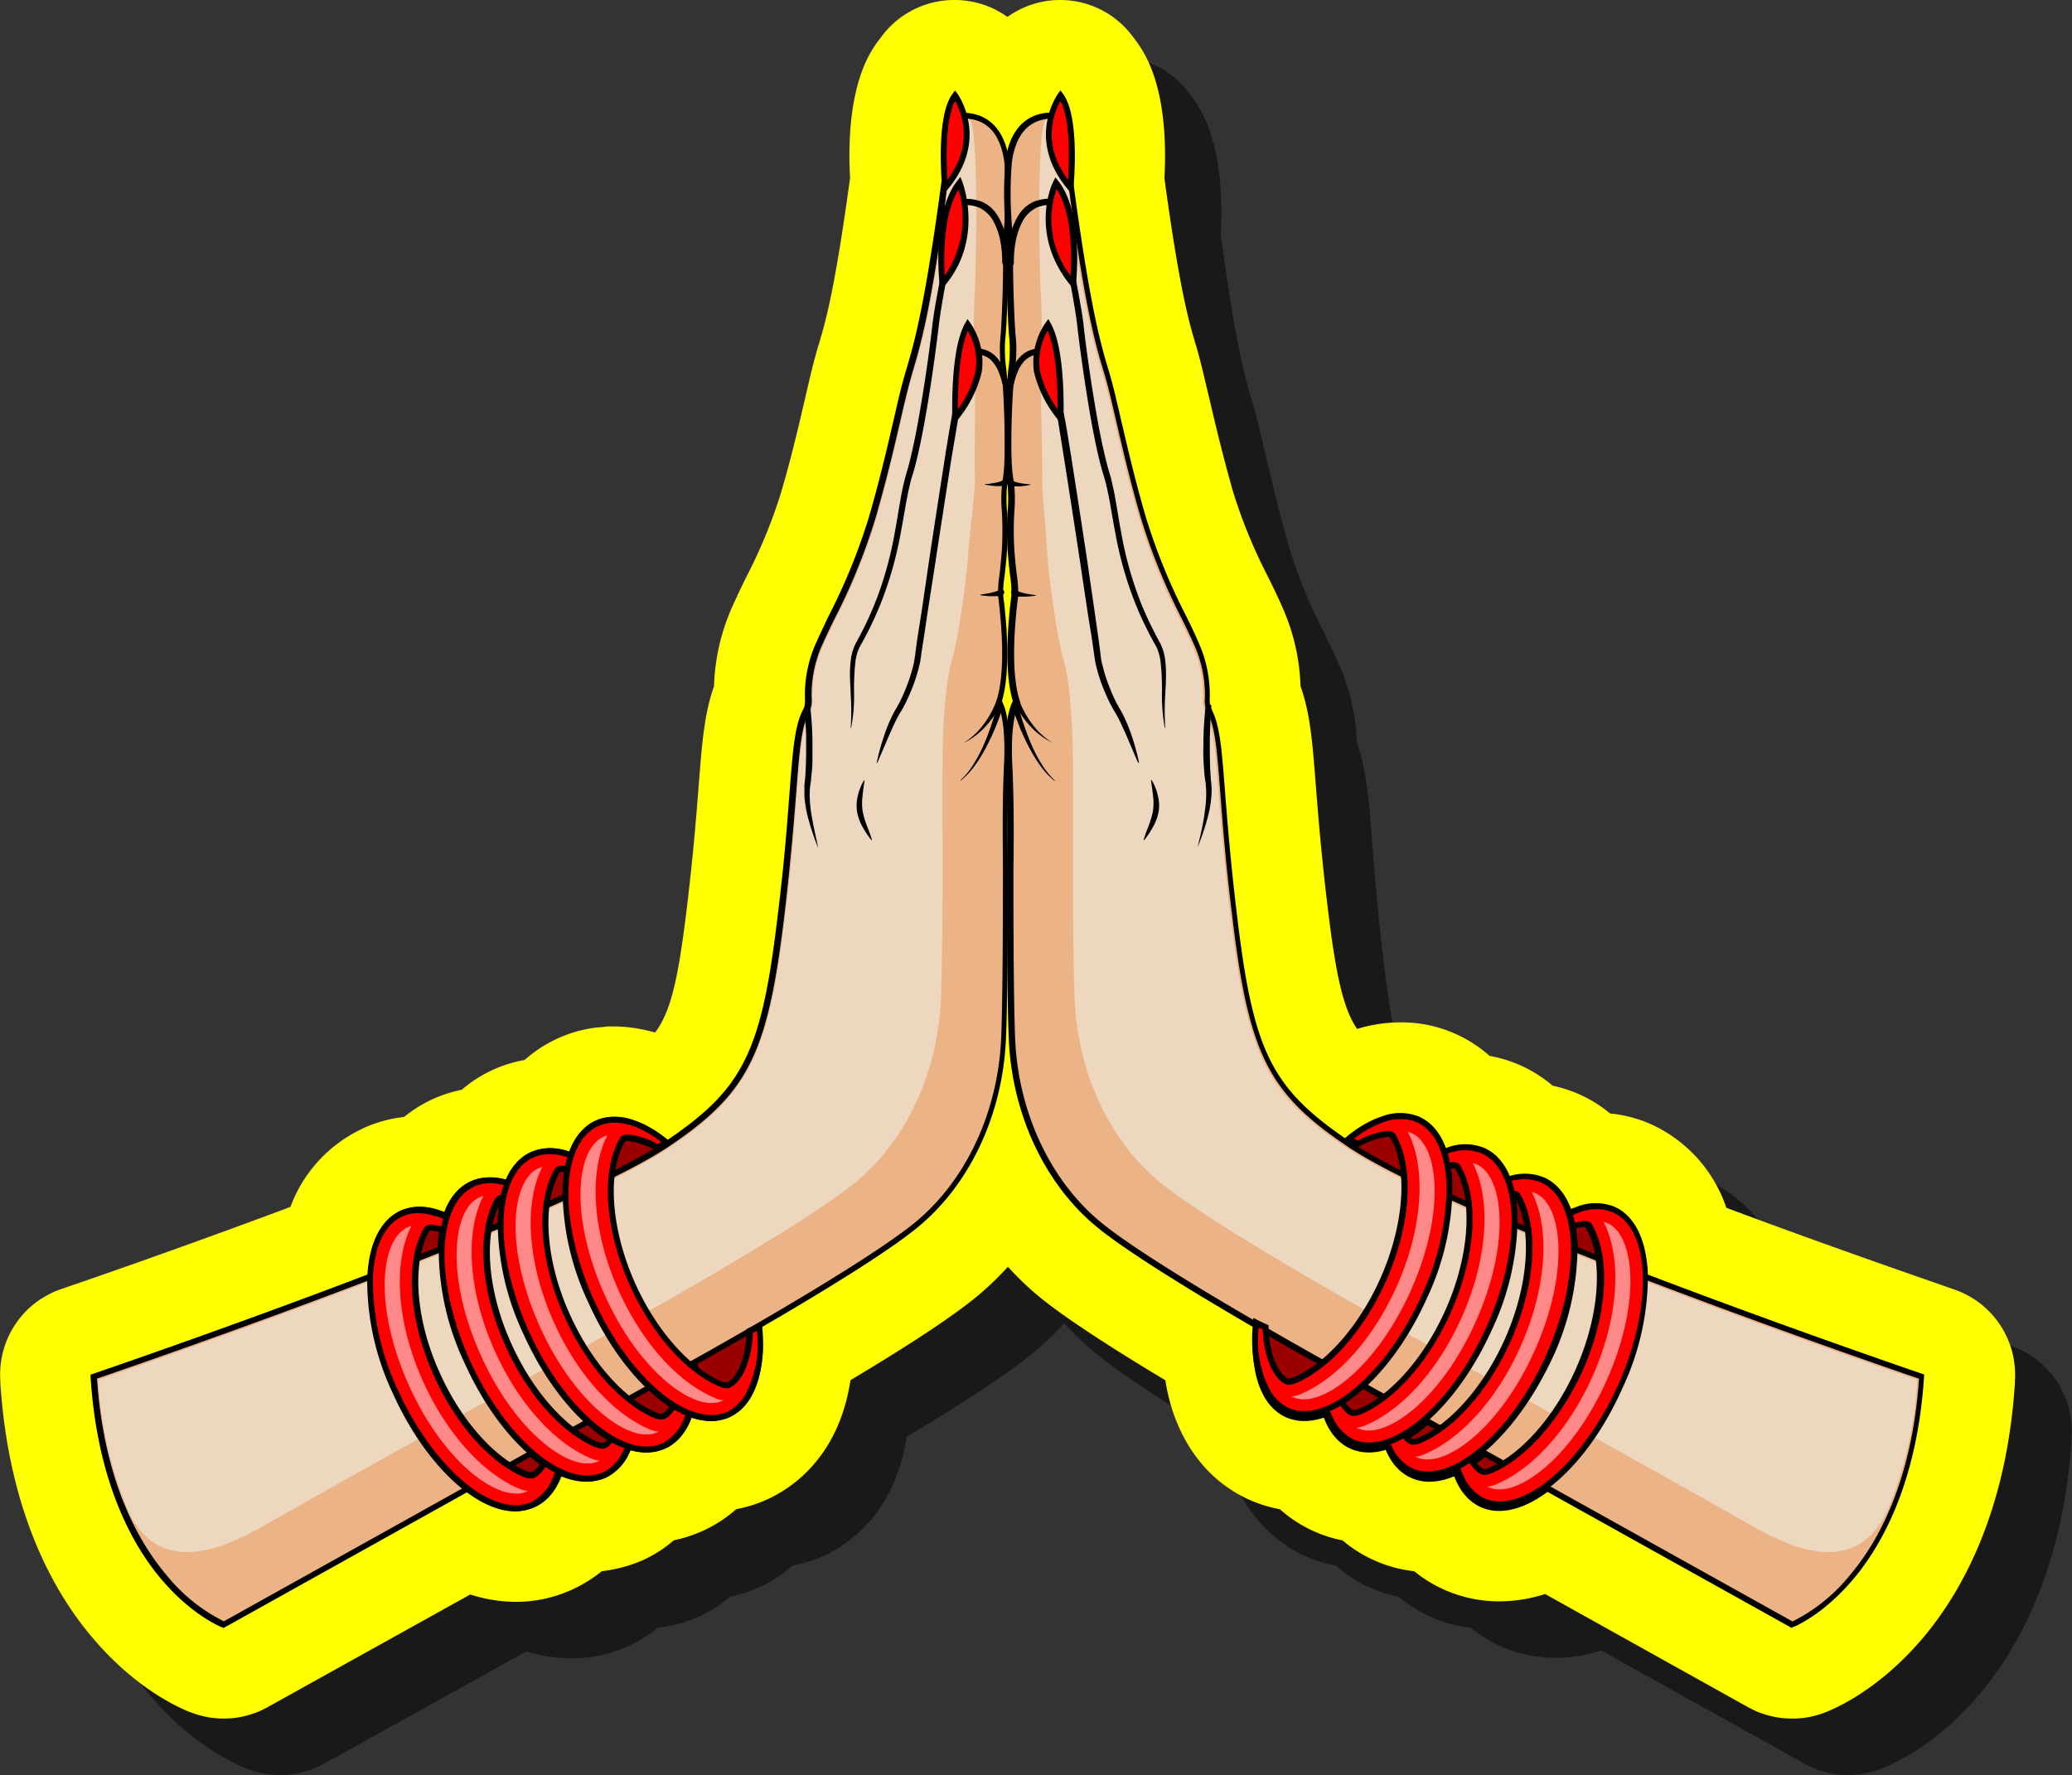 <svg id="Layer_1" data-name="Layer 1" xmlns="http://www.w3.org/2000/svg" width="299.05" height="256.23" viewBox="0 0 299.05 256.23">
  <rect x="0" y="0" width="299.05" height="256.23" fill="#333333" stroke="none"/>
  <defs>
    <style>
      .cls-1 {
        opacity: 0.5;
      }

      .cls-2 {
        fill: #ff0;
      }

      .cls-3 {
        fill: #9b0000;
      }

      .cls-4 {
        fill: #ebb386;
      }

      .cls-5 {
        fill: #edd8bf;
      }

      .cls-6 {
        fill: red;
      }

      .cls-7 {
        fill: #ff8989;
      }
    </style>
  </defs>
  <g>
    <path class="cls-1" d="M266.78,256.23a13.07,13.07,0,0,1-6.21-1.57l-29.46-16.4a21.65,21.65,0,0,1-6.59,1.05,19.43,19.43,0,0,1-8-1.7,19,19,0,0,1-4.27-2.64,19.3,19.3,0,0,1-10.35-4.46,19.45,19.45,0,0,1-4.19-1.33,19.07,19.07,0,0,1-4.86-3.16,19.37,19.37,0,0,1-4.44-1.38c-6.49-2.94-10.81-9.15-12.09-17.25-8.48-5.08-14.52-9.07-18-11.89a41.58,41.58,0,0,1-4.72-4.48,42.53,42.53,0,0,1-4.73,4.48c-3.46,2.82-9.49,6.81-18,11.89-1.69,11-8.28,15.53-12.07,17.24a19.21,19.21,0,0,1-4.42,1.38,19.11,19.11,0,0,1-4.88,3.16,19.78,19.78,0,0,1-4.14,1.33,17.82,17.82,0,0,1-4.45,2.85,19.07,19.07,0,0,1-4.08,1.31c-.62.13-1.25.23-1.87.3a19.07,19.07,0,0,1-4.08,2.56l-.32.15a19.47,19.47,0,0,1-8,1.71,21.65,21.65,0,0,1-6.59-1L46.79,254.58a13.06,13.06,0,0,1-10.91.83l-.44-.17c-1.75-.69-7.92-3.51-14-10.77-5.37-6.37-12-17.91-13.21-36.73l0-.35a13.06,13.06,0,0,1,8.88-13.19l.32-.1c1.76-.6,16.25-5.57,32.67-11.72a20.32,20.32,0,0,1,10.26-11.22l.35-.16a18.86,18.86,0,0,1,5.81-1.59,19.12,19.12,0,0,1,8.32-3.94h0a19.3,19.3,0,0,1,4.58-2.9,18.77,18.77,0,0,1,4.5-1.39A19.19,19.19,0,0,1,88.78,158a19.42,19.42,0,0,1,4-1.29,15.79,15.79,0,0,1,2-.28c.29,0,.74-.09,1.27-.12l.76,0a21,21,0,0,1,3.37.28l.78.15c.59.12,1.21.27,1.83.45,2.23-2.95,3.33-7.49,4.64-18.4.92-7.69,1.36-13.35,1.68-17.49.45-5.85.79-10.17,2.19-14.08a30,30,0,0,1,2.42-11c.69-1.62,1.5-3.27,2.29-4.87a74.31,74.31,0,0,0,5-12.21c1.42-4.85,2.52-9.54,3.39-13.31.59-2.52,1.09-4.68,1.6-6.51.16-.58.32-1.13.49-1.72.9-3,2.24-7.55,4.44-23.75-.7-13.48,3-18.43,4.3-20.09l.34-.45A13,13,0,0,1,146,8.16h0a13.09,13.09,0,0,1,7.57,2.44,13,13,0,0,1,7.56-2.44h0a13,13,0,0,1,10.42,5.19l.35.46c1.25,1.65,5,6.6,4.29,20.08,2.2,16.22,3.54,20.73,4.43,23.74.2.67.36,1.2.51,1.73.51,1.87,1,4.11,1.58,6.49.88,3.76,2,8.46,3.4,13.34a74.83,74.83,0,0,0,5,12.17c.81,1.66,1.61,3.3,2.3,4.91a30,30,0,0,1,2.42,10.94c1.4,3.9,1.74,8.23,2.19,14.09.32,4.13.76,9.8,1.68,17.49,1.24,10.35,2.33,15,4.29,17.9a21.56,21.56,0,0,1,6.28-1,19.37,19.37,0,0,1,8,1.71,18.75,18.75,0,0,1,4.83,3.14,19,19,0,0,1,4.54,1.4,19.3,19.3,0,0,1,4.58,2.9,19.42,19.42,0,0,1,3.93,1.28,19,19,0,0,1,4.34,2.72,19,19,0,0,1,6.06,1.62,20.29,20.29,0,0,1,10.72,12c16.34,6.11,30.71,11,32.49,11.65l.29.09A13.06,13.06,0,0,1,299,207.39l0,.34c-1.21,18.83-7.85,30.37-13.22,36.75-6.07,7.22-12.24,10.05-14,10.75l-.51.19A13.07,13.07,0,0,1,266.78,256.23Z"/>
    <path class="cls-2" d="M258.62,248.08a13,13,0,0,1-6.21-1.58L223,230.1a21.73,21.73,0,0,1-6.6,1.06,19.51,19.51,0,0,1-8-1.7,18.93,18.93,0,0,1-4.28-2.65,19.28,19.28,0,0,1-10.35-4.45,19.48,19.48,0,0,1-4.19-1.34,19.16,19.16,0,0,1-4.86-3.16,19.37,19.37,0,0,1-4.44-1.38c-6.49-2.93-10.81-9.14-12.09-17.24-8.48-5.09-14.52-9.08-18-11.89a43.47,43.47,0,0,1-4.72-4.49,44.41,44.41,0,0,1-4.72,4.49c-3.46,2.81-9.5,6.8-18,11.88-1.69,11-8.29,15.53-12.08,17.24a19.28,19.28,0,0,1-4.41,1.38,19.44,19.44,0,0,1-9,4.49,18.53,18.53,0,0,1-4.45,2.86,20,20,0,0,1-4.08,1.3c-.63.13-1.25.24-1.88.31a19.62,19.62,0,0,1-4.07,2.55l-.32.15a19.4,19.4,0,0,1-8,1.72,21.71,21.71,0,0,1-6.59-1.06L38.63,246.43a13,13,0,0,1-10.91.82l-.44-.16c-1.75-.7-7.92-3.52-14-10.77C7.9,230,1.25,218.4.05,199.59l0-.35a13,13,0,0,1,8.88-13.19l.31-.11c1.77-.6,16.25-5.57,32.68-11.72A20.2,20.2,0,0,1,52.16,163l.34-.17a19.14,19.14,0,0,1,5.81-1.59,19.2,19.2,0,0,1,8.33-3.93h0a19,19,0,0,1,9.08-4.3,19.23,19.23,0,0,1,4.86-3.15,19,19,0,0,1,3.95-1.28,14.39,14.39,0,0,1,2-.29c.3,0,.74-.09,1.27-.12l.77,0a19.93,19.93,0,0,1,3.37.29l.77.14c.59.12,1.21.27,1.84.45,2.23-2.95,3.33-7.49,4.63-18.4.92-7.68,1.36-13.35,1.68-17.49.46-5.85.79-10.17,2.19-14.08a30.44,30.44,0,0,1,2.42-11c.7-1.62,1.51-3.28,2.29-4.88a73.67,73.67,0,0,0,5-12.2c1.43-4.85,2.52-9.55,3.4-13.32.58-2.52,1.08-4.68,1.59-6.51.16-.58.32-1.13.5-1.72.89-3,2.23-7.55,4.44-23.74-.71-13.48,3-18.43,4.29-20.1l.34-.45A13.06,13.06,0,0,1,137.84,0h0a13,13,0,0,1,7.56,2.45A13,13,0,0,1,153,0h0a13,13,0,0,1,10.42,5.19l.35.46c1.25,1.66,5,6.6,4.29,20.09,2.21,16.21,3.55,20.72,4.44,23.74.2.66.35,1.19.5,1.73.51,1.86,1,4.1,1.58,6.48.88,3.76,2,8.46,3.4,13.34a74.83,74.83,0,0,0,5,12.17c.82,1.67,1.62,3.3,2.3,4.91a30,30,0,0,1,2.42,10.94c1.4,3.9,1.74,8.23,2.19,14.09.33,4.14.77,9.81,1.69,17.49,1.23,10.35,2.32,15,4.28,17.9a21.6,21.6,0,0,1,6.28-.95,19.11,19.11,0,0,1,12.85,4.84,19.49,19.49,0,0,1,4.53,1.4,19.14,19.14,0,0,1,4.58,2.91,18.92,18.92,0,0,1,8.27,4,19.23,19.23,0,0,1,6.06,1.62,20.36,20.36,0,0,1,10.73,12c16.33,6.11,30.7,11,32.48,11.65l.29.1a13,13,0,0,1,8.88,13.19l0,.33c-1.2,18.83-7.85,30.38-13.22,36.75-6.07,7.22-12.23,10.06-14,10.75l-.51.2A13,13,0,0,1,258.62,248.08Z"/>
    <g>
      <g>
        <g>
          <path class="cls-3" d="M106,178.5c5.24,11.61,4.85,23.1-.86,25.68s-14.59-4.74-19.82-16.35-4.85-23.1.86-25.68S100.76,166.9,106,178.5Z"/>
          <path d="M102.65,205.13c-5.9,0-13.19-7-17.74-17.12a38.16,38.16,0,0,1-3.71-16.42c.17-5,1.87-8.51,4.79-9.83a6.41,6.41,0,0,1,2.66-.56c5.89,0,13.19,7.05,17.74,17.12a38.52,38.52,0,0,1,3.71,16.42c-.17,5-1.87,8.52-4.8,9.84A6.48,6.48,0,0,1,102.65,205.13Zm-14-43.06a5.48,5.48,0,0,0-2.3.48c-5.49,2.47-5.78,13.73-.65,25.1,4.34,9.63,11.47,16.61,17,16.61a5.66,5.66,0,0,0,2.3-.47c5.48-2.48,5.77-13.74.65-25.11C101.25,169.05,94.13,162.07,88.65,162.07Z"/>
        </g>
        <g>
          <path class="cls-3" d="M77.88,191.48c5.23,11.6,4.85,23.1-.87,25.68s-14.58-4.75-19.82-16.35-4.84-23.11.87-25.68S72.64,179.87,77.88,191.48Z"/>
          <path d="M74.54,218.11c-5.9,0-13.19-7.05-17.74-17.13a38.15,38.15,0,0,1-3.71-16.41c.17-5,1.87-8.52,4.79-9.84a6.4,6.4,0,0,1,2.66-.55c5.89,0,13.19,7,17.73,17.12A38.16,38.16,0,0,1,82,207.72c-.16,5-1.87,8.51-4.79,9.83A6.36,6.36,0,0,1,74.54,218.11ZM60.54,175a5.48,5.48,0,0,0-2.3.48c-5.49,2.48-5.78,13.74-.65,25.11,4.34,9.62,11.47,16.61,17,16.61a5.54,5.54,0,0,0,2.3-.48c5.48-2.47,5.77-13.74.65-25.1C73.15,182,66,175,60.54,175Z"/>
        </g>
        <g>
          <path class="cls-3" d="M87.93,187.26c5.24,11.61,4.85,23.1-.86,25.68s-14.59-4.74-19.82-16.35-4.85-23.1.86-25.68S82.7,175.65,87.93,187.26Z"/>
          <path d="M84.59,213.89c-5.89,0-13.19-7-17.73-17.12a38.39,38.39,0,0,1-3.72-16.42c.17-5,1.88-8.52,4.8-9.83a6.36,6.36,0,0,1,2.65-.56c5.9,0,13.19,7,17.74,17.12A38.19,38.19,0,0,1,92,203.5c-.17,5-1.87,8.52-4.79,9.83A6.41,6.41,0,0,1,84.59,213.89Zm-14-43.06a5.7,5.7,0,0,0-2.3.47c-2.6,1.18-4.12,4.4-4.28,9.08a37.46,37.46,0,0,0,3.63,16C72,206,79.11,213,84.59,213a5.48,5.48,0,0,0,2.3-.48c2.61-1.17,4.13-4.39,4.29-9.07a37.31,37.31,0,0,0-3.64-16C83.2,177.81,76.07,170.83,70.59,170.83Z"/>
        </g>
        <g>
          <path class="cls-3" d="M96.69,183c5.24,11.61,4.85,23.11-.86,25.68S81.24,204,76,192.37s-4.85-23.1.86-25.68S91.46,171.44,96.69,183Z"/>
          <path d="M93.35,209.67c-5.9,0-13.19-7-17.74-17.12a38.31,38.31,0,0,1-3.71-16.42c.17-5,1.87-8.51,4.79-9.83a6.41,6.41,0,0,1,2.66-.56c5.9,0,13.19,7,17.74,17.12a38.52,38.52,0,0,1,3.71,16.42c-.17,5-1.87,8.52-4.79,9.84A6.56,6.56,0,0,1,93.35,209.67Zm-14-43.06a5.51,5.51,0,0,0-2.3.48c-5.49,2.47-5.78,13.73-.65,25.1,4.34,9.63,11.47,16.62,16.95,16.62a5.67,5.67,0,0,0,2.3-.48c2.6-1.18,4.12-4.4,4.28-9.08a37.46,37.46,0,0,0-3.63-16C92,173.6,84.83,166.61,79.35,166.61Z"/>
        </g>
        <g>
          <path class="cls-4" d="M13.5,198.73s66.17-22.49,82.61-33.52c11.46-7.69,14.16-13.08,16.54-33s1.62-26.16,3.78-29.95c.43-.75-.43-4.32,1.52-8.86s5.4-10.24,7.85-18.6,3.89-15.85,5-20,3.1-8.5,6.67-37.91c0,0,6.7-1.84,7.78,6.6.54,4.54-.33,11-.22,13.4s-.16,10.27-.37,12,0,3.3.32,6.33.59,11.57,0,14.22c-.44,2,.21,6-.08,10-.26,3.61-.68,5.55-.54,6.67.24,1.81,1.3,10.43-.25,15.21,0,0,1.44,1.73,1.08,9.08s-.14,15-.14,17.44,0,16.52-.25,22.27c-.44,9.73-4.54,20.22-12.65,26.82S99.46,197.1,99.46,197.1L32.24,234.55S15.38,228.06,13.5,198.73Z"/>
          <path d="M32.28,235l-.19-.07c-.18-.07-4.37-1.72-8.84-7-4.11-4.88-9.2-13.9-10.18-29.17l0-.33.31-.1c.67-.23,66.31-22.6,82.51-33.47,11.38-7.64,14-12.83,16.35-32.67,1-8,1.4-13.77,1.73-18,.51-6.47.76-9.73,2.11-12.08a5.25,5.25,0,0,0,.09-1.33,18.36,18.36,0,0,1,1.4-7.49c.57-1.33,1.28-2.78,2-4.32a86.15,86.15,0,0,0,5.81-14.23c1.53-5.22,2.67-10.12,3.58-14.06.55-2.36,1-4.4,1.46-6,.13-.48.28-1,.43-1.48,1.22-4.13,3.07-10.36,6.23-36.37l0-.29.28-.08a7.43,7.43,0,0,1,1.62-.18c2.17,0,5.91.93,6.71,7.14a57.36,57.36,0,0,1-.07,9.63c-.1,1.6-.18,3-.14,3.81.11,2.47-.17,10.34-.39,12.08a19.85,19.85,0,0,0,.15,4.38c.06.56.12,1.17.18,1.85.27,3.05.61,11.62,0,14.35a20,20,0,0,0-.07,4.3,50,50,0,0,1,0,5.62c-.12,1.55-.26,2.8-.37,3.8a14.25,14.25,0,0,0-.18,2.78c.4,3.09,1.17,10.68-.2,15.2.39.66,1.34,3,1,9.17-.29,5.81-.21,11.73-.17,15.27,0,.91,0,1.64,0,2.15v.09c0,6.16,0,17.25-.25,22.2-.48,10.86-5.27,21-12.81,27.13-8,6.55-32.58,20.13-32.82,20.26ZM14,199c1,14.83,6,23.59,10,28.33a24.9,24.9,0,0,0,8.31,6.71l67-37.34c.24-.14,24.71-13.68,32.69-20.18,7.35-6,12-15.88,12.49-26.5.22-4.93.26-16,.26-22.16v-.09c0-.51,0-1.24,0-2.14,0-3.55-.12-9.48.16-15.32.34-7-1-8.78-1-8.79l-.14-.18.06-.23c1.41-4.32.63-11.94.24-15a13.83,13.83,0,0,1,.17-3c.11-1,.25-2.23.36-3.76a48.27,48.27,0,0,0,0-5.52,20.71,20.71,0,0,1,.1-4.53c.56-2.6.23-11.16,0-14.08-.06-.68-.12-1.29-.18-1.84a19.7,19.7,0,0,1-.14-4.58c.2-1.67.48-9.56.37-11.93,0-.87,0-2.28.15-3.9a57.65,57.65,0,0,0,.07-9.47c-.68-5.28-3.55-6.39-5.85-6.39a6.7,6.7,0,0,0-1.11.1c-3.14,25.83-5,32.07-6.22,36.2-.15.52-.29,1-.42,1.47-.43,1.56-.91,3.59-1.45,5.94-.92,4-2.07,8.86-3.6,14.1a87.47,87.47,0,0,1-5.86,14.38c-.75,1.52-1.45,3-2,4.27a17.59,17.59,0,0,0-1.32,7.16,4.11,4.11,0,0,1-.21,1.75c-1.25,2.19-1.5,5.37-2,11.72-.34,4.26-.79,10.1-1.74,18.06-2.39,19.95-5.2,25.55-16.73,33.29C80.64,176.11,18.94,197.32,14,199Z"/>
        </g>
        <path class="cls-5" d="M18.36,217.75a56.6,56.6,0,0,1-4.18-18.57c6-2.05,66.7-23,82.29-33.43,11.6-7.79,14.43-13.41,16.82-33.44,1-8,1.41-13.81,1.74-18.07.49-6.32.74-9.49,2-11.63a4.17,4.17,0,0,0,.23-1.86,17.51,17.51,0,0,1,1.31-7.08c.56-1.3,1.26-2.74,2-4.26A87.27,87.27,0,0,0,126.43,75c1.53-5.26,2.68-10.17,3.6-14.12.54-2.35,1-4.38,1.44-5.93.13-.47.28-1,.43-1.47.91-3.09,2.2-7.42,4.13-20.47,0,.7.59-7.65,1.81-12.4.92-3.56,1.9-3.78,2.23-3.17,1.29,2.36.72,23.9.62,24.76a67,67,0,0,0-.08,6.84c.26,2.92,0,18,.1,19.9.07,1.69-.78,8-1,11.35-.22,3.56-1.51,12.47-2.3,14.9,0,0-.89,2.66-1.23,9.5-.28,5.85-.14,17.57-.14,17.57,0,10.63-.09,18.5-.25,22.15-.47,10.55-5.11,20.4-12.42,26.34-8,6.48-32.41,20-32.66,20.15,0,0-38.91,21.5-51.77,28.85C34.45,222.32,23.23,228.94,18.36,217.75Z"/>
        <path d="M126.55,110.05a29.47,29.47,0,0,1,1-3.68,22.88,22.88,0,0,1,1.48-3.56l.25-.43c.08-.13.16-.26.23-.4s.3-.54.44-.82c.27-.56.53-1.13.76-1.71a24,24,0,0,0,1.14-3.55c.06-.3.12-.61.17-.91,0-.15.05-.3.07-.45l.05-.48.26-1.89L133,88.4l1.1-7.53q1.14-7.53,2.32-15.05c.19-1.25.4-2.5.61-3.75.11-.63.21-1.25.33-1.89,0-.08,0-.16.06-.26l0-.22.11-.46.19-.92c.49-2.48.95-5,1.42-7.47l.05-.24.22-.08h0a3.33,3.33,0,0,1,.55-.16,5.21,5.21,0,0,1,.55-.08,4.14,4.14,0,0,1,1.11.06,4,4,0,0,1,2,1,5.74,5.74,0,0,1,1.22,1.76,10.1,10.1,0,0,1,.65,2,.43.43,0,0,1-.84.2h0a10,10,0,0,0-.59-1.8,4.85,4.85,0,0,0-1-1.5,3.1,3.1,0,0,0-1.52-.79,3.26,3.26,0,0,0-.88-.05l-.44.07a2.22,2.22,0,0,0-.41.11h0L140,51c-.42,2.51-.86,5-1.34,7.5l-.19.94-.1.48-.06.23,0,.21c-.12.61-.22,1.24-.32,1.87L137.35,66q-1.18,7.51-2.32,15l-1.17,7.52-.56,3.76L133,94.18l-.06.46c0,.17-.05.33-.08.49,0,.32-.12.64-.19,1a24.38,24.38,0,0,1-1.21,3.68c-.25.59-.51,1.18-.8,1.75-.15.29-.3.58-.46.86s-.17.29-.26.42l-.23.4c-.3.53-.57,1.09-.83,1.66s-.51,1.15-.76,1.73c-.5,1.16-1,2.33-1.5,3.49a.06.06,0,0,1-.07,0A0,0,0,0,1,126.55,110.05Z"/>
        <path d="M144.65,38a15.65,15.65,0,0,0-.26-3.12,9.61,9.61,0,0,0-1-2.91,4.49,4.49,0,0,0-2.09-2,5,5,0,0,0-2.92-.26h0l.35-.34q-1,4.77-1.88,9.54c-.3,1.6-.59,3.19-.87,4.78-.13.8-.26,1.6-.37,2.39s-.19,1.6-.3,2.41q-.6,4.84-1.39,9.66c-.27,1.6-.55,3.2-.87,4.8s-.66,3.19-1.1,4.78c-.11.39-.23.8-.35,1.17s-.21.77-.3,1.15c-.19.78-.34,1.57-.49,2.36-.29,1.59-.55,3.2-.86,4.8a53.51,53.51,0,0,1-2.65,9.43,48.51,48.51,0,0,1-2,4.48c-.37.73-.76,1.45-1.16,2.16a5.65,5.65,0,0,0-.42,1,8.56,8.56,0,0,0-.25,1.14,36.2,36.2,0,0,0-.2,4.8,24.11,24.11,0,0,1-.43,4.87,0,0,0,0,1-.06,0s0,0,0,0a35.68,35.68,0,0,0,0-4.85c0-.81-.09-1.62-.1-2.44a17.28,17.28,0,0,1,.11-2.48,7.21,7.21,0,0,1,.72-2.46c.39-.7.77-1.42,1.13-2.14.72-1.44,1.36-2.91,1.94-4.41a53.31,53.31,0,0,0,2.54-9.3c.3-1.59.54-3.19.83-4.8.14-.8.29-1.6.48-2.41.1-.4.2-.8.31-1.2s.23-.77.34-1.16c.82-3.1,1.4-6.3,1.93-9.49s1-6.4,1.39-9.61c.11-.8.18-1.6.3-2.43s.25-1.61.39-2.41c.29-1.6.59-3.2.9-4.79q.94-4.78,2-9.55l.07-.29.28-.05h0a6,6,0,0,1,3.43.33,4.82,4.82,0,0,1,1.45,1,6.34,6.34,0,0,1,1,1.39,10.46,10.46,0,0,1,1.09,3.17,16.68,16.68,0,0,1,.27,3.31.45.45,0,0,1-.44.43.44.44,0,0,1-.43-.44h0Z"/>
        <path d="M116.93,102a44.51,44.51,0,0,1,.33,5.15q0,1.29,0,2.58c0,.86-.09,1.72-.19,2.58,0,.43-.11.86-.15,1.27s-.06.81-.06,1.23a19.16,19.16,0,0,0,.21,2.49c.25,1.67.66,3.32,1,5,0,0,0,0,0,.05a.05.05,0,0,1,0,0,34.06,34.06,0,0,1-1.59-4.89,17.2,17.2,0,0,1-.38-2.59c0-.44,0-.88,0-1.33s.09-.85.11-1.27c.13-1.68.15-3.38.14-5.07,0-.84,0-1.69-.08-2.54s-.08-1.69-.14-2.53h0a.44.44,0,0,1,.41-.46A.43.43,0,0,1,116.93,102Z"/>
        <path d="M144.59,101.43a12.78,12.78,0,0,1-1.05,1.81,14.36,14.36,0,0,1-1.28,1.61,10.77,10.77,0,0,1-3.25,2.44,0,0,0,0,1,0,0s0,0,0,0a10.53,10.53,0,0,0,2.92-2.68,14.64,14.64,0,0,0,1.07-1.66,12.74,12.74,0,0,0,.81-1.77v0a.44.44,0,0,1,.56-.26.43.43,0,0,1,.26.55S144.59,101.42,144.59,101.43Z"/>
        <path d="M144.71,102.18c-.32,1-.67,1.93-1.06,2.88s-.82,1.86-1.3,2.76a21.14,21.14,0,0,1-1.59,2.61,11.24,11.24,0,0,1-2.07,2.23,0,0,0,0,1-.05,0s0,0,0-.05a10.85,10.85,0,0,0,1.89-2.33,22.35,22.35,0,0,0,1.4-2.65c.41-.92.77-1.85,1.09-2.8s.62-1.91.85-2.87h0a.42.42,0,0,1,.52-.32.43.43,0,0,1,.31.53Z"/>
        <path d="M141.48,85.83q.75-.09,1.47-.24l.71-.19a2.1,2.1,0,0,0,.58-.26.44.44,0,0,1,.62.09.44.44,0,0,1-.09.61.24.24,0,0,1-.11.06h0a2.81,2.81,0,0,1-.85.16c-.27,0-.53,0-.78,0-.52,0-1-.07-1.52-.13,0,0-.06,0,0-.07A0,0,0,0,1,141.48,85.83Z"/>
        <path d="M142.22,69.87c.47,0,.93-.09,1.38-.17a6.37,6.37,0,0,0,.66-.16,1.3,1.3,0,0,0,.5-.23.44.44,0,0,1,.63,0,.43.43,0,0,1,0,.63l-.13.1-.08,0a1.39,1.39,0,0,1-.44.12l-.39,0a5.82,5.82,0,0,1-.73,0,12.93,12.93,0,0,1-1.41-.2s-.06,0-.05-.07A.05.05,0,0,1,142.22,69.87Z"/>
        <path d="M124.78,112.69c-.11.74-.22,1.48-.29,2.2a8.26,8.26,0,0,0,0,2.11,11.58,11.58,0,0,0,.58,2.06c.25.68.55,1.38.76,2.11a.08.08,0,0,1,0,.09.08.08,0,0,1-.08,0,13.61,13.61,0,0,1-1.26-1.9,6.89,6.89,0,0,1-.79-2.2,5.87,5.87,0,0,1,.13-2.37,7.44,7.44,0,0,1,.86-2.13.07.07,0,0,1,.09,0s0,0,0,.06Z"/>
        <g>
          <path class="cls-6" d="M137.84,13.77s4.61,6.2-1.44,13.34C136.4,27.11,135.39,17,137.84,13.77Z"/>
          <path d="M136.07,28.16l-.1-1c0-.42-1-10.3,1.52-13.64l.35-.46.35.46c.05.07,4.74,6.56-1.46,13.88Zm1.77-13.58c-1.48,2.8-1.26,8.91-1.1,11.4C140.66,20.67,138.72,16.12,137.84,14.58Z"/>
        </g>
        <g>
          <path class="cls-6" d="M138.49,26.39S141.66,34.24,136,41C136,41,134.88,30.93,138.49,26.39Z"/>
          <path d="M135.72,42l-.11-1c-.05-.42-1.13-10.26,2.54-14.88l.46-.58.28.68c0,.08,3.2,8.18-2.52,15Zm2.62-14.65c-2.26,3.65-2.12,9.94-2,12.46A14.7,14.7,0,0,0,138.34,27.34Z"/>
        </g>
        <g>
          <path class="cls-6" d="M139.64,46.86a9.57,9.57,0,0,1,1.59,6.77,16.88,16.88,0,0,1-3.39,6.7S137.48,50.6,139.64,46.86Z"/>
          <path d="M137.45,61.45l0-1.1c0-.4-.34-9.9,1.86-13.71l.33-.58.39.54a10,10,0,0,1,1.66,7.12,17.24,17.24,0,0,1-3.48,6.9Zm2.23-13.7c-1.31,3.06-1.44,8.81-1.43,11.33a15.33,15.33,0,0,0,2.55-5.53A8.78,8.78,0,0,0,139.68,47.75Z"/>
        </g>
        <g>
          <g>
            <path class="cls-6" d="M79.89,205.93c-.2,3-1.17,5.63-2.5,6.69a2,2,0,0,1-.66.39,2,2,0,0,1-.75-.07c-4.67-1.84-9.68-7.19-13-14.45-3.68-8.17-4.09-16.37-1.5-20.91a.53.53,0,0,1,.26-.25c.25-.12,1.32-.37,4.77,1.36l.1,0c.4-.26.8-.53,1.22-.78a16.5,16.5,0,0,0-4.41-2.65h0l-.37-.13h0a6.92,6.92,0,0,0-5.17,0c-5.72,2.58-6.1,14.07-.87,25.68s14.11,18.92,19.82,16.35a7.26,7.26,0,0,0,2.79-2.7,15.63,15.63,0,0,0,1.74-8.6Z"/>
            <path d="M74.39,218.18h0c-5.89,0-13.19-7-17.73-17.13A38.15,38.15,0,0,1,53,184.64c.16-5,1.87-8.52,4.79-9.84a7.45,7.45,0,0,1,5.49-.05l.39.15.83.31,0,0a17.47,17.47,0,0,1,3.72,2.37l.48.39-.53.32c-.24.14-.47.29-.7.44l-.52.34-.2.13-.31-.15a10.26,10.26,0,0,0-4.07-1.4,1,1,0,0,0-.34,0l-.07.1c-2.57,4.5-2,12.75,1.54,20.49,3.11,6.91,8,12.36,12.72,14.23a2.52,2.52,0,0,0,.43.05h.07a1.54,1.54,0,0,0,.48-.31c1.23-1,2.15-3.49,2.33-6.37l0-.41h2.33l0,.41A16,16,0,0,1,80,214.73l0,0a7.39,7.39,0,0,1-3,2.86A6.41,6.41,0,0,1,74.39,218.18Zm-14-43.06a5.7,5.7,0,0,0-2.3.47c-2.6,1.18-4.12,4.4-4.28,9.08a37.49,37.49,0,0,0,3.63,16c4.35,9.62,11.47,16.61,17,16.61h0a5.48,5.48,0,0,0,2.3-.48,6.6,6.6,0,0,0,2.6-2.52A15,15,0,0,0,81,206.37h-.69c-.26,3-1.25,5.49-2.63,6.59a2.14,2.14,0,0,1-.84.47,1,1,0,0,1-.25,0,2.56,2.56,0,0,1-.75-.12c-4.93-1.94-10-7.56-13.19-14.67-3.66-8.11-4.24-16.48-1.49-21.3a1.06,1.06,0,0,1,.47-.44,1.63,1.63,0,0,1,.68-.12,11.2,11.2,0,0,1,4.33,1.43l.29-.2.21-.13a15.57,15.57,0,0,0-3.81-2.2L63,175.6l-.07,0A7.94,7.94,0,0,0,60.39,175.12Z"/>
          </g>
          <path class="cls-7" d="M74.39,215.58c-4,0-10.8-5.46-15.37-15.59-5.06-11.22-4.18-21-.21-22.82a3.63,3.63,0,0,1,.58-.21c-2.74,5.34-2.11,14.06,1.66,22.42C64.49,207,69.77,212.82,75.19,215a3.59,3.59,0,0,0,1,.22l-.18.09a3.74,3.74,0,0,1-1.59.32Z"/>
          <g>
            <path class="cls-6" d="M89.87,204.28a7.37,7.37,0,0,1-2.1,4,1.79,1.79,0,0,1-.67.4,2,2,0,0,1-.74-.07c-4.67-1.84-9.68-7.19-13-14.46-3.68-8.16-4.09-16.37-1.5-20.9a.55.55,0,0,1,.26-.26c.25-.11,1.32-.36,4.77,1.36l.09,0c.41-.26.81-.54,1.23-.79A16.19,16.19,0,0,0,73.84,171h0l-.37-.13h0a7,7,0,0,0-5.18,0c-5.71,2.58-6.09,14.08-.86,25.68s14.11,18.93,19.82,16.35A7.31,7.31,0,0,0,90,210.21a14.54,14.54,0,0,0,1.71-5.93Z"/>
            <path d="M84.77,213.85h0c-5.89,0-13.19-7-17.73-17.12a38.33,38.33,0,0,1-3.72-16.42c.17-5,1.88-8.51,4.8-9.83a7.4,7.4,0,0,1,5.49,0l.39.14.71.27,0,0a17.7,17.7,0,0,1,3.84,2.43l.48.38-.53.32-.7.45c-.17.11-.34.23-.52.33l-.2.13-.31-.15a10.26,10.26,0,0,0-4.07-1.4.88.88,0,0,0-.34.05l-.07.1c-2.57,4.5-2,12.74,1.54,20.49,3.11,6.91,8,12.36,12.72,14.22a1.64,1.64,0,0,0,.42.06H87a1.39,1.39,0,0,0,.48-.3,7.12,7.12,0,0,0,2-3.79l.08-.33h2.69l0,.47a15.08,15.08,0,0,1-1.76,6.1l0,0a7.46,7.46,0,0,1-3,2.86A6.56,6.56,0,0,1,84.77,213.85Zm-14-43.06a5.54,5.54,0,0,0-2.3.48c-5.48,2.47-5.77,13.74-.65,25.1C72.17,206,79.29,213,84.77,213h0a5.48,5.48,0,0,0,2.3-.48A6.59,6.59,0,0,0,89.66,210a14.11,14.11,0,0,0,1.62-5.28H90.21A7.45,7.45,0,0,1,88,208.63a2.13,2.13,0,0,1-.84.48,1.06,1.06,0,0,1-.26,0,2.55,2.55,0,0,1-.74-.11c-4.93-1.94-10-7.57-13.19-14.68-3.66-8.11-4.24-16.47-1.49-21.3a1.06,1.06,0,0,1,.47-.44,1.82,1.82,0,0,1,.68-.11A11.31,11.31,0,0,1,77,173.91l.3-.19.2-.14a15.57,15.57,0,0,0-3.81-2.2l-.29-.11-.06,0h0A7.92,7.92,0,0,0,70.77,170.79Z"/>
          </g>
          <path class="cls-7" d="M84.77,211.26c-4,0-10.8-5.47-15.37-15.6-5.06-11.22-4.18-21-.22-22.81a3.19,3.19,0,0,1,.59-.21C67,178,67.66,186.69,71.43,195.05c3.44,7.62,8.72,13.44,14.14,15.58a3.9,3.9,0,0,0,1,.21l-.18.09a3.74,3.74,0,0,1-1.59.33Z"/>
          <g>
            <path class="cls-6" d="M90,164.28a.3.3,0,0,0-.12.21Z"/>
            <path d="M89.46,166.06l0-1.57a.69.69,0,0,1,.29-.55l1.83-1.4Zm.74-1.57.1.13s0,0,0-.13Z"/>
          </g>
          <g>
            <path class="cls-6" d="M98.49,199.59a7.92,7.92,0,0,1-2.21,4.52,2,2,0,0,1-.67.4,1.93,1.93,0,0,1-.74-.07c-4.67-1.84-9.69-7.19-13-14.46-3.69-8.16-4.1-16.37-1.51-20.9a.59.59,0,0,1,.26-.26c.26-.11,1.32-.36,4.78,1.36l.09,0c.41-.26.8-.54,1.22-.79a16.3,16.3,0,0,0-4.4-2.64h0l-.36-.14h0a6.93,6.93,0,0,0-5.17,0c-5.71,2.58-6.1,14.08-.87,25.68S90,211.3,95.76,208.72a7.23,7.23,0,0,0,2.78-2.7,14.7,14.7,0,0,0,1.75-6.43Z"/>
            <path d="M93.28,209.67h0c-5.9,0-13.19-7-17.74-17.12a38.31,38.31,0,0,1-3.71-16.42c.17-5,1.87-8.51,4.79-9.83a7.4,7.4,0,0,1,5.49-.05l.4.14.66.25,0,0A17.61,17.61,0,0,1,87,169.11l.48.39-.53.31c-.23.14-.46.3-.69.45l-.52.33-.2.13-.32-.15a10.21,10.21,0,0,0-4.07-1.4.81.81,0,0,0-.33.05.44.44,0,0,0-.08.1c-2.56,4.49-2,12.74,1.54,20.49,3.12,6.91,8,12.36,12.73,14.22a1.5,1.5,0,0,0,.42.06h.07a1.48,1.48,0,0,0,.49-.3,7.54,7.54,0,0,0,2-4.27l.07-.35h2.61l0,.45a15,15,0,0,1-1.79,6.62l0,0a7.41,7.41,0,0,1-3,2.86A6.51,6.51,0,0,1,93.28,209.67Zm-14-43.06a5.46,5.46,0,0,0-2.29.48c-5.49,2.47-5.78,13.73-.65,25.1,4.34,9.63,11.47,16.61,17,16.62h0a5.71,5.71,0,0,0,2.3-.48,6.73,6.73,0,0,0,2.59-2.52A14.18,14.18,0,0,0,99.83,200h-1a8,8,0,0,1-2.29,4.43,2.09,2.09,0,0,1-.85.48.94.94,0,0,1-.25,0,2.5,2.5,0,0,1-.74-.11c-4.93-1.94-10-7.57-13.2-14.68-3.66-8.11-4.24-16.47-1.48-21.3a1,1,0,0,1,.46-.44,1.9,1.9,0,0,1,.68-.11,11.26,11.26,0,0,1,4.33,1.42l.3-.19.2-.14a15.21,15.21,0,0,0-3.81-2.2l-.3-.11,0,0h0A7.83,7.83,0,0,0,79.27,166.61Z"/>
          </g>
          <path class="cls-7" d="M93.28,207.08c-4,0-10.81-5.47-15.37-15.6-5.06-11.22-4.18-21-.22-22.81a3,3,0,0,1,.59-.21c-2.74,5.34-2.11,14,1.66,22.41,3.43,7.62,8.72,13.44,14.13,15.58a4.1,4.1,0,0,0,1,.21l-.17.09a3.8,3.8,0,0,1-1.59.33Z"/>
          <g>
            <path class="cls-6" d="M109.56,191.46c-.37.2-.87.43-1.39.67-.06,3.37-1.09,6.3-2.52,7.44a1.87,1.87,0,0,1-.67.4,2.14,2.14,0,0,1-.74-.07c-4.67-1.84-9.69-7.19-13-14.46-3.68-8.16-4.1-16.37-1.51-20.9a.91.91,0,0,1,.32-.27c.12-.07,1.26-.35,4.72,1.37l.09.05c.41-.26.8-.54,1.22-.79a16.15,16.15,0,0,0-4.4-2.64h0l-.36-.14h0a6.93,6.93,0,0,0-5.17,0c-5.71,2.58-6.1,14.08-.86,25.68s14.1,18.93,19.82,16.35a7.16,7.16,0,0,0,2.78-2.7C109.51,198.47,109.93,195.58,109.56,191.46Z"/>
            <path d="M102.65,205.13h0c-5.9,0-13.19-7-17.74-17.12a38.16,38.16,0,0,1-3.71-16.42c.17-5,1.87-8.51,4.79-9.83a7.35,7.35,0,0,1,5.49,0l.4.14.78.3,0,0a17.49,17.49,0,0,1,3.76,2.4l.49.39-.54.31c-.23.14-.47.3-.69.45l-.52.33-.2.13-.25-.12-.07,0a10.16,10.16,0,0,0-4.1-1.39.8.8,0,0,0-.23,0,.38.38,0,0,0-.15.12c-2.57,4.49-1.95,12.74,1.54,20.49,3.12,6.91,8,12.36,12.73,14.22a1.61,1.61,0,0,0,.42,0h.07a1.73,1.73,0,0,0,.49-.3c1.35-1.08,2.3-3.94,2.36-7.12v-.27l.41-.19c.45-.21.88-.41,1.2-.58l.57-.3.06.65c.38,4.3-.11,7.27-1.69,10.26l0,0a7.41,7.41,0,0,1-3,2.86A6.48,6.48,0,0,1,102.65,205.13Zm-14-43.06a5.46,5.46,0,0,0-2.29.48c-5.49,2.47-5.78,13.73-.65,25.1,4.34,9.63,11.47,16.61,17,16.61h0a5.66,5.66,0,0,0,2.3-.47,6.69,6.69,0,0,0,2.59-2.53,15.55,15.55,0,0,0,1.64-9.13l-.58.28c-.12,3.36-1.16,6.28-2.68,7.5a2.36,2.36,0,0,1-.85.48l-.25,0a2.5,2.5,0,0,1-.74-.11c-4.93-1.94-10-7.57-13.2-14.68-3.66-8.11-4.24-16.47-1.48-21.3a1.27,1.27,0,0,1,.48-.43,1.5,1.5,0,0,1,.63-.11,10.63,10.63,0,0,1,4.36,1.41l.3-.19.2-.14a15.34,15.34,0,0,0-3.8-2.2l-.29-.11-.06,0A8,8,0,0,0,88.64,162.07Z"/>
          </g>
          <path class="cls-7" d="M102.65,202.53c-4,0-10.81-5.46-15.37-15.59-5.06-11.22-4.18-21-.22-22.82a4.1,4.1,0,0,1,.59-.2c-2.74,5.34-2.11,14.05,1.66,22.41,3.43,7.62,8.72,13.44,14.14,15.58a3.92,3.92,0,0,0,1,.21l-.17.09a3.8,3.8,0,0,1-1.59.32Z"/>
        </g>
      </g>
      <g>
        <g>
          <path class="cls-3" d="M184.9,178.5c-5.23,11.61-4.84,23.1.87,25.68s14.59-4.74,19.82-16.35,4.85-23.1-.86-25.68S190.14,166.9,184.9,178.5Z"/>
          <path d="M188.25,205.13h0a6.56,6.56,0,0,1-2.66-.55c-2.92-1.32-4.62-4.82-4.79-9.84a38.22,38.22,0,0,1,3.71-16.42c4.55-10.07,11.84-17.12,17.74-17.12a6.33,6.33,0,0,1,2.65.56c2.93,1.32,4.63,4.81,4.8,9.83A38.33,38.33,0,0,1,206,188C201.44,198.09,194.14,205.13,188.25,205.13Zm14-43.06c-5.48,0-12.61,7-16.95,16.61-5.13,11.37-4.84,22.63.65,25.11a5.63,5.63,0,0,0,2.3.47c5.48,0,12.6-7,16.95-16.61a37.43,37.43,0,0,0,3.63-16c-.16-4.67-1.68-7.9-4.28-9.07A5.51,5.51,0,0,0,202.25,162.07Z"/>
        </g>
        <g>
          <path class="cls-3" d="M213,191.48c-5.24,11.6-4.85,23.1.86,25.68s14.59-4.75,19.82-16.35,4.85-23.11-.86-25.68S218.25,179.87,213,191.48Z"/>
          <path d="M216.36,218.11h0a6.41,6.41,0,0,1-2.66-.56c-2.92-1.32-4.62-4.81-4.79-9.83a38.31,38.31,0,0,1,3.71-16.42c4.55-10.08,11.84-17.12,17.74-17.12a6.35,6.35,0,0,1,2.65.55c2.92,1.32,4.63,4.81,4.8,9.84A38.44,38.44,0,0,1,234.1,201C229.55,211.06,222.26,218.11,216.36,218.11Zm14-43.07c-5.48,0-12.61,7-17,16.62-5.13,11.36-4.84,22.63.65,25.1a5.48,5.48,0,0,0,2.3.48c5.48,0,12.61-7,16.95-16.61a37.5,37.5,0,0,0,3.63-16c-.16-4.67-1.68-7.89-4.28-9.07A5.51,5.51,0,0,0,230.36,175Z"/>
        </g>
        <g>
          <path class="cls-3" d="M203,187.26c-5.23,11.61-4.85,23.1.87,25.68s14.58-4.74,19.82-16.35,4.84-23.1-.87-25.68S208.19,175.65,203,187.26Z"/>
          <path d="M206.3,213.89h0a6.36,6.36,0,0,1-2.65-.56c-2.92-1.31-4.62-4.81-4.79-9.83a38.19,38.19,0,0,1,3.71-16.42C207.11,177,214.41,170,220.31,170a6.39,6.39,0,0,1,2.65.56c2.92,1.31,4.62,4.81,4.79,9.83A38.22,38.22,0,0,1,224,196.77C219.49,206.85,212.2,213.89,206.3,213.89Zm14-43.06c-5.49,0-12.61,7-16.95,16.61-5.13,11.37-4.84,22.63.64,25.1a5.54,5.54,0,0,0,2.3.48c5.48,0,12.61-7,16.95-16.61,5.13-11.37,4.84-22.63-.65-25.11A5.62,5.62,0,0,0,220.31,170.83Z"/>
        </g>
        <g>
          <path class="cls-3" d="M194.2,183c-5.23,11.61-4.84,23.11.87,25.68s14.59-4.74,19.82-16.35,4.85-23.1-.87-25.68S199.44,171.44,194.2,183Z"/>
          <path d="M197.55,209.67h0a6.55,6.55,0,0,1-2.65-.55c-2.92-1.32-4.62-4.81-4.79-9.84a38.22,38.22,0,0,1,3.71-16.42c4.55-10.07,11.84-17.12,17.74-17.12a6.36,6.36,0,0,1,2.65.56c2.92,1.32,4.62,4.81,4.79,9.83a38.16,38.16,0,0,1-3.71,16.42C210.74,202.63,203.44,209.67,197.55,209.67Zm14-43.06c-5.48,0-12.61,7-17,16.61-5.13,11.37-4.84,22.63.65,25.11a5.64,5.64,0,0,0,2.3.48c5.47,0,12.6-7,16.94-16.62a37.31,37.31,0,0,0,3.64-16c-.16-4.67-1.68-7.9-4.28-9.07A5.54,5.54,0,0,0,211.55,166.61Z"/>
        </g>
        <g>
          <path class="cls-4" d="M277.39,198.73s-66.17-22.49-82.6-33.52c-11.46-7.69-14.16-13.08-16.54-33s-1.62-26.16-3.79-29.95c-.43-.75.44-4.32-1.51-8.86s-5.41-10.24-7.86-18.6-3.89-15.85-5-20-3.1-8.5-6.67-37.91c0,0-6.7-1.84-7.78,6.6-.54,4.54.32,11,.21,13.4s.17,10.27.38,12-.05,3.3-.32,6.33-.6,11.57,0,14.22c.43,2-.22,6,.07,10,.26,3.61.69,5.55.54,6.67-.23,1.81-1.3,10.43.25,15.21,0,0-1.44,1.73-1.08,9.08s.15,15,.15,17.44,0,16.52.25,22.27c.43,9.73,4.54,20.22,12.65,26.82s32.76,20.21,32.76,20.21l67.21,37.45S275.52,228.06,277.39,198.73Z"/>
          <path d="M258.62,235l-.18-.09-67.21-37.45c-.25-.13-24.78-13.71-32.82-20.26-7.54-6.13-12.33-16.27-12.81-27.13-.22-5-.26-16-.26-22.19v-.1c0-.51,0-1.24,0-2.15,0-3.54.13-9.46-.16-15.27-.31-6.22.65-8.51,1-9.17-1.37-4.52-.61-12.11-.21-15.2a14.05,14.05,0,0,0-.17-2.78c-.12-1-.26-2.25-.37-3.8a49.83,49.83,0,0,1,0-5.61,20.09,20.09,0,0,0-.07-4.31c-.6-2.73-.27-11.3,0-14.35.06-.68.12-1.29.17-1.84a19.35,19.35,0,0,0,.15-4.39c-.21-1.74-.49-9.61-.38-12.08,0-.83,0-2.21-.15-3.81a58.43,58.43,0,0,1-.06-9.63c.79-6.21,4.54-7.14,6.7-7.14a7.2,7.2,0,0,1,1.62.18l.29.08,0,.29c3.15,26,5,32.24,6.22,36.37.16.52.3,1,.43,1.48.44,1.57.91,3.61,1.46,6,.92,3.94,2.06,8.84,3.59,14.06a86.67,86.67,0,0,0,5.81,14.24c.75,1.53,1.46,3,2,4.31a18.31,18.31,0,0,1,1.39,7.49,5.61,5.61,0,0,0,.1,1.33c1.34,2.35,1.6,5.61,2.1,12.08.33,4.26.79,10.08,1.74,18,2.37,19.84,5,25,16.35,32.67,16.2,10.87,81.84,33.24,82.5,33.47l.31.1,0,.33c-1,15.27-6.07,24.29-10.17,29.17-4.47,5.31-8.67,7-8.84,7ZM151.87,17.13c-2.29,0-5.17,1.11-5.84,6.39a56.55,56.55,0,0,0,.06,9.47c.11,1.62.19,3,.15,3.9-.1,2.37.17,10.26.38,11.93a19.77,19.77,0,0,1-.15,4.58c-.05.55-.11,1.16-.17,1.84-.26,2.92-.6,11.48,0,14.08a20.71,20.71,0,0,1,.1,4.53,46,46,0,0,0,0,5.52c.11,1.53.25,2.77.37,3.76a13.81,13.81,0,0,1,.17,3c-.4,3.08-1.17,10.7.23,15l.08.23-.15.18s-1.33,1.81-1,8.79c.29,5.84.21,11.77.17,15.32,0,.9,0,1.63,0,2.14v.1c0,10.63.09,18.5.25,22.15.47,10.62,5.14,20.52,12.49,26.5,8,6.5,32.45,20,32.7,20.17l67,37.35a25,25,0,0,0,8.35-6.76c4-4.73,8.9-13.48,9.91-28.28-5-1.71-66.68-22.92-82.39-33.46-11.53-7.74-14.35-13.34-16.73-33.29-1-8-1.41-13.8-1.74-18.06-.49-6.35-.74-9.53-2-11.72a4,4,0,0,1-.21-1.75,17.64,17.64,0,0,0-1.33-7.16c-.56-1.31-1.26-2.75-2-4.27a87.47,87.47,0,0,1-5.86-14.38c-1.54-5.24-2.68-10.15-3.6-14.1-.55-2.35-1-4.39-1.45-5.94-.13-.48-.27-.95-.43-1.47C158,49.3,156.13,43.06,153,17.23A6.84,6.84,0,0,0,151.87,17.13Z"/>
        </g>
        <path class="cls-5" d="M272.53,217.75a56.09,56.09,0,0,0,4.18-18.57c-6-2.05-66.7-23-82.28-33.43C182.83,158,180,152.34,177.6,132.31c-.95-8-1.4-13.81-1.74-18.07-.49-6.32-.73-9.49-2-11.63a4.13,4.13,0,0,1-.24-1.86,17.34,17.34,0,0,0-1.31-7.08c-.56-1.3-1.26-2.74-2-4.26A86.4,86.4,0,0,1,164.47,75c-1.54-5.26-2.68-10.17-3.6-14.12-.55-2.35-1-4.38-1.45-5.93q-.19-.7-.42-1.47c-.92-3.09-2.2-7.42-4.13-20.47,0,.7-.59-7.65-1.81-12.4-.92-3.56-1.91-3.78-2.24-3.17-1.28,2.36-.72,23.9-.61,24.76a63.94,63.94,0,0,1,.07,6.84c-.25,2.92.22,18,.14,19.9-.07,1.69.55,8,.76,11.35.23,3.56,1.52,12.47,2.31,14.9,0,0,.89,2.66,1.22,9.5.29,5.85.15,17.57.15,17.57,0,10.63.09,18.5.25,22.15.47,10.55,5.11,20.4,12.41,26.34,8,6.48,32.42,20,32.67,20.15,0,0,38.9,21.5,51.77,28.85C256.45,222.32,267.66,228.94,272.53,217.75Z"/>
        <path d="M164.25,110.08c-.52-1.16-1-2.33-1.5-3.49-.25-.58-.5-1.16-.77-1.73a18.35,18.35,0,0,0-.83-1.66c-.07-.14-.15-.27-.23-.4s-.17-.28-.25-.42-.31-.57-.46-.85c-.29-.58-.56-1.17-.8-1.76a23.31,23.31,0,0,1-1.21-3.68c-.08-.32-.14-.64-.2-1,0-.16-.05-.32-.07-.49l-.06-.46-.27-1.88L157,88.54,155.87,81q-1.14-7.53-2.32-15l-.6-3.75c-.1-.63-.2-1.26-.31-1.87l0-.21-.06-.23-.1-.48-.19-.94c-.48-2.5-.92-5-1.35-7.5l.26.33h0a2.11,2.11,0,0,0-.4-.11l-.44-.07a3.23,3.23,0,0,0-.88.05,3.13,3.13,0,0,0-1.53.79,4.83,4.83,0,0,0-1,1.5,9.25,9.25,0,0,0-.59,1.8.44.44,0,1,1-.85-.19h0a10.14,10.14,0,0,1,.66-2,5.41,5.41,0,0,1,1.22-1.76,3.91,3.91,0,0,1,2-1,4.12,4.12,0,0,1,1.11-.06,5,5,0,0,1,.54.08,3.08,3.08,0,0,1,.55.16h0l.22.08,0,.24c.47,2.49.93,5,1.43,7.47l.19.92.1.46.06.22c0,.1,0,.18.05.26.13.64.23,1.26.34,1.89.21,1.25.41,2.5.61,3.75q1.18,7.53,2.32,15.05L158,88.4l.54,3.77.25,1.89.06.48.06.45c0,.3.11.61.18.91a22.9,22.9,0,0,0,1.14,3.55c.23.58.48,1.15.76,1.71.14.28.28.55.43.82l.23.4c.09.14.17.29.25.43a22.93,22.93,0,0,1,1.49,3.56,33.37,33.37,0,0,1,1,3.68,0,0,0,0,1,0,.06A0,0,0,0,1,164.25,110.08Z"/>
        <path d="M145.38,38a16.68,16.68,0,0,1,.27-3.31,10.46,10.46,0,0,1,1.09-3.17,5.76,5.76,0,0,1,1-1.39,4.7,4.7,0,0,1,1.45-1,5.92,5.92,0,0,1,3.42-.33h0l.29.05.06.29q1,4.77,2,9.55c.31,1.59.62,3.19.9,4.79.14.8.28,1.6.4,2.41s.19,1.63.29,2.43c.4,3.21.86,6.42,1.39,9.61s1.11,6.39,1.94,9.49c.1.39.22.76.34,1.16s.21.8.3,1.2c.19.81.35,1.61.49,2.41.28,1.61.53,3.21.83,4.8a52.44,52.44,0,0,0,2.54,9.3,48,48,0,0,0,1.94,4.41c.36.72.74,1.44,1.13,2.14a7.44,7.44,0,0,1,.72,2.46,17.28,17.28,0,0,1,.11,2.48c0,.82-.06,1.63-.1,2.44a37.38,37.38,0,0,0,0,4.85s0,0,0,0a.05.05,0,0,1-.06,0,24.84,24.84,0,0,1-.42-4.87,36.19,36.19,0,0,0-.21-4.8,8.56,8.56,0,0,0-.25-1.14,5.63,5.63,0,0,0-.41-1c-.4-.71-.79-1.43-1.16-2.16a48.51,48.51,0,0,1-2-4.48,52.67,52.67,0,0,1-2.65-9.43c-.31-1.6-.57-3.21-.86-4.8-.15-.79-.31-1.58-.49-2.36-.09-.38-.2-.77-.31-1.15s-.24-.78-.35-1.17c-.44-1.59-.78-3.18-1.1-4.78s-.6-3.2-.86-4.8q-.79-4.82-1.4-9.66c-.1-.81-.18-1.62-.29-2.41s-.24-1.59-.38-2.39c-.27-1.59-.57-3.18-.87-4.78-.6-3.18-1.23-6.36-1.87-9.54l.35.34h0a5,5,0,0,0-2.92.26,4.52,4.52,0,0,0-2.08,2,9.91,9.91,0,0,0-1,2.91,15.65,15.65,0,0,0-.26,3.12v0a.45.45,0,0,1-.43.44.44.44,0,0,1-.44-.43Z"/>
        <path d="M174.82,102c0,.84-.11,1.69-.14,2.53s-.06,1.7-.07,2.54c0,1.69,0,3.39.13,5.07,0,.42.09.83.11,1.27a9.84,9.84,0,0,1,0,1.33,16,16,0,0,1-.38,2.59,32.85,32.85,0,0,1-1.59,4.89s0,0,0,0a.05.05,0,0,1,0-.05c.39-1.67.81-3.32,1-5a16.2,16.2,0,0,0,.21-2.49,10,10,0,0,0-.05-1.23c0-.41-.11-.84-.16-1.27-.09-.86-.15-1.72-.19-2.58s0-1.72,0-2.58A49.45,49.45,0,0,1,174,102a.44.44,0,0,1,.48-.38.43.43,0,0,1,.38.46Z"/>
        <path d="M147.12,101.12a10.77,10.77,0,0,0,.81,1.77,13.38,13.38,0,0,0,1.07,1.66,10.53,10.53,0,0,0,2.92,2.68s0,0,0,0,0,0,0,0a10.77,10.77,0,0,1-3.25-2.44,13.3,13.3,0,0,1-1.28-1.61,12.78,12.78,0,0,1-1.05-1.81.43.43,0,0,1,.21-.57.44.44,0,0,1,.58.21s0,0,0,0Z"/>
        <path d="M147,102c.24,1,.53,1.93.86,2.87s.68,1.88,1.09,2.8a21,21,0,0,0,1.4,2.65,11.11,11.11,0,0,0,1.88,2.33,0,0,0,0,1,0,.05,0,0,0,0,1-.06,0,11.24,11.24,0,0,1-2.07-2.23,23.91,23.91,0,0,1-1.59-2.61q-.71-1.35-1.29-2.76c-.39-1-.75-1.89-1.06-2.88a.43.43,0,0,1,.82-.26,0,0,0,0,1,0,0Z"/>
        <path d="M149.42,86c-.51.06-1,.11-1.52.13-.26,0-.52,0-.78,0a2.75,2.75,0,0,1-.85-.16h0a.44.44,0,1,1,.3-.82.24.24,0,0,1,.11.06,2.32,2.32,0,0,0,.59.26c.22.07.46.13.7.19.48.1,1,.18,1.47.24a.06.06,0,0,1,.06.06S149.44,85.94,149.42,86Z"/>
        <path d="M148.68,70a12.93,12.93,0,0,1-1.41.2,5.88,5.88,0,0,1-.73,0,2.56,2.56,0,0,1-.39,0,1.44,1.44,0,0,1-.45-.12l-.07,0a.45.45,0,0,1,.37-.82.71.71,0,0,1,.14.1,1.3,1.3,0,0,0,.5.23c.21.07.43.11.65.16.46.08.92.13,1.38.17a.06.06,0,0,1,.06.06A.06.06,0,0,1,148.68,70Z"/>
        <path d="M166.24,112.64a7.42,7.42,0,0,1,.85,2.13,5.69,5.69,0,0,1,.14,2.37,7.15,7.15,0,0,1-.8,2.2,12.78,12.78,0,0,1-1.26,1.9.06.06,0,0,1-.09,0,.07.07,0,0,1,0-.08c.21-.73.51-1.43.76-2.11a12.49,12.49,0,0,0,.58-2.06,8.74,8.74,0,0,0,0-2.11c-.08-.72-.19-1.46-.3-2.2h0a.07.07,0,0,1,.06-.07A.09.09,0,0,1,166.24,112.64Z"/>
        <g>
          <path class="cls-6" d="M153.06,13.77s-4.62,6.2,1.44,13.34C154.5,27.11,155.51,17,153.06,13.77Z"/>
          <path d="M154.83,28.16l-.66-.77c-6.21-7.32-1.51-13.81-1.46-13.88l.34-.46.35.46c2.52,3.34,1.57,13.22,1.53,13.64Zm-1.77-13.58c-.89,1.54-2.83,6.09,1.09,11.4C154.32,23.49,154.54,17.38,153.06,14.58Z"/>
        </g>
        <g>
          <path class="cls-6" d="M152.41,26.39S148.8,33.52,154.86,41C154.86,41,156,30.93,152.41,26.39Z"/>
          <path d="M155.17,42l-.65-.79c-6.17-7.56-2.54-15-2.5-15l.31-.6.42.53c3.67,4.62,2.58,14.46,2.54,14.88ZM152.5,27.27a13.32,13.32,0,0,0,2,12.52C154.68,37.24,154.81,30.9,152.5,27.27Z"/>
        </g>
        <g>
          <path class="cls-6" d="M151.25,46.86a9.59,9.59,0,0,0-1.58,6.77,16.88,16.88,0,0,0,3.39,6.7S153.42,50.6,151.25,46.86Z"/>
          <path d="M153.45,61.45l-.72-.83a17.34,17.34,0,0,1-3.49-6.9,10.05,10.05,0,0,1,1.66-7.12l.4-.54.33.58c2.2,3.81,1.87,13.31,1.86,13.71Zm-2.24-13.7a8.84,8.84,0,0,0-1.12,5.8,15.68,15.68,0,0,0,2.55,5.53C152.66,56.56,152.53,50.81,151.21,47.75Z"/>
        </g>
        <g>
          <g>
            <path class="cls-6" d="M211,205.36c.19,3,1.17,5.63,2.49,6.68a1.67,1.67,0,0,0,.67.39,1.93,1.93,0,0,0,.74-.07c4.67-1.84,9.69-7.18,13-14.45,3.68-8.16,4.1-16.36,1.51-20.9-.09-.13-.14-.21-.26-.26s-1.32-.37-4.78,1.36l-.09,0c-.41-.25-.81-.53-1.22-.78a16.15,16.15,0,0,1,4.4-2.64h0l.36-.13h0a7,7,0,0,1,5.18,0c5.71,2.58,6.1,14.08.86,25.68S219.68,219.23,214,216.65a7.26,7.26,0,0,1-2.79-2.7,15.68,15.68,0,0,1-1.74-8.59Z"/>
            <path d="M216.45,217.6a6.41,6.41,0,0,1-2.66-.56,7.35,7.35,0,0,1-3-2.85l0,0a16.07,16.07,0,0,1-1.79-8.81l0-.42h2.33l0,.41c.18,2.89,1.1,5.39,2.33,6.37a1.42,1.42,0,0,0,.49.31h.07a1.74,1.74,0,0,0,.43-.06c4.72-1.86,9.6-7.31,12.72-14.23,3.49-7.74,4.1-16,1.52-20.51a.32.32,0,0,0-.06-.07.81.81,0,0,0-.33-.05,10.28,10.28,0,0,0-4.08,1.4l-.06,0-.25.12-.2-.13-.52-.33q-.34-.24-.69-.45l-.54-.31.49-.39a17.51,17.51,0,0,1,3.57-2.31l-.06,0,1-.38.38-.14a7.4,7.4,0,0,1,5.51,0c2.92,1.32,4.62,4.81,4.79,9.83a38.31,38.31,0,0,1-3.71,16.42C229.64,210.56,222.35,217.6,216.45,217.6Zm-4.89-3.87a6.62,6.62,0,0,0,2.59,2.53,5.66,5.66,0,0,0,2.3.47c5.48,0,12.61-7,17-16.61,5.13-11.37,4.84-22.63-.65-25.1a6.5,6.5,0,0,0-4.86,0h0l-.31.12a15.34,15.34,0,0,0-3.8,2.2l.2.13.3.2a11.09,11.09,0,0,1,4.33-1.42,1.7,1.7,0,0,1,.68.11,1,1,0,0,1,.45.42c2.77,4.85,2.18,13.21-1.47,21.32C225,205.2,220,210.82,215,212.77a2.5,2.5,0,0,1-.74.11l-.25,0a2.21,2.21,0,0,1-.85-.48c-1.37-1.1-2.36-3.6-2.62-6.59h-.7A15,15,0,0,0,211.56,213.73Z"/>
          </g>
          <path class="cls-7" d="M216.45,215c4,0,10.8-5.46,15.37-15.59,5.06-11.22,4.18-21,.22-22.82a4.1,4.1,0,0,0-.59-.2c2.74,5.34,2.11,14.05-1.66,22.41-3.43,7.62-8.72,13.44-14.14,15.58a3.92,3.92,0,0,1-1,.21l.17.09a3.8,3.8,0,0,0,1.59.32Z"/>
          <g>
            <path class="cls-6" d="M201,203.7a7.47,7.47,0,0,0,2.1,4,2,2,0,0,0,.67.39,1.93,1.93,0,0,0,.74-.07c4.67-1.84,9.68-7.19,13-14.45,3.68-8.17,4.1-16.37,1.51-20.91-.09-.12-.14-.2-.26-.25s-1.32-.37-4.78,1.36l-.09,0c-.41-.26-.81-.53-1.22-.78a16.46,16.46,0,0,1,4.4-2.65h0l.36-.13h0a7,7,0,0,1,5.18,0c5.71,2.57,6.1,14.07.86,25.68s-14.1,18.92-19.82,16.34a7.07,7.07,0,0,1-2.78-2.69,14.51,14.51,0,0,1-1.72-5.93Z"/>
            <path d="M206.07,213.27a6.32,6.32,0,0,1-2.65-.55,7.34,7.34,0,0,1-3-2.86l0,0a15,15,0,0,1-1.76-6.1l0-.46h2.68l.08.33a7,7,0,0,0,2,3.78,1.64,1.64,0,0,0,.49.31h.07a1.66,1.66,0,0,0,.43-.06c4.72-1.86,9.6-7.31,12.72-14.22,3.49-7.75,4.1-16,1.52-20.51a.35.35,0,0,0,0-.08,1.08,1.08,0,0,0-.34,0,10.28,10.28,0,0,0-4.08,1.4l-.31.14-.2-.12-.52-.34-.69-.44-.54-.32.49-.39a17.92,17.92,0,0,1,3.7-2.37l0,0,.85-.33.38-.13.17-.07h0a7.31,7.31,0,0,1,5.33.1c2.92,1.32,4.62,4.81,4.79,9.84a38.29,38.29,0,0,1-3.71,16.41C219.26,206.23,212,213.27,206.07,213.27Zm-4.89-3.86a6.66,6.66,0,0,0,2.59,2.52,5.51,5.51,0,0,0,2.3.48c5.48,0,12.61-7,17-16.61,5.13-11.37,4.84-22.63-.65-25.11a6.55,6.55,0,0,0-4.86,0l0,0h0l-.28.11a15,15,0,0,0-3.8,2.2l.2.13.3.19a11.26,11.26,0,0,1,4.33-1.42,1.69,1.69,0,0,1,.68.12,1.07,1.07,0,0,1,.45.41c2.77,4.85,2.18,13.21-1.47,21.32-3.21,7.12-8.27,12.74-13.2,14.68a2.49,2.49,0,0,1-.74.12.9.9,0,0,1-.25,0,2.16,2.16,0,0,1-.85-.47,7.62,7.62,0,0,1-2.17-3.93h-1.06A14,14,0,0,0,201.18,209.41Z"/>
          </g>
          <path class="cls-7" d="M206.07,210.68c4,0,10.81-5.47,15.37-15.59,5.06-11.23,4.18-21,.22-22.82a3.19,3.19,0,0,0-.59-.21c2.74,5.34,2.11,14.06-1.66,22.42-3.43,7.62-8.72,13.44-14.14,15.57a3.51,3.51,0,0,1-1,.21l.17.1a4,4,0,0,0,1.59.32Z"/>
          <g>
            <path class="cls-6" d="M200.81,163.7a.34.34,0,0,1,.13.21Z"/>
            <path d="M201.38,165.47l-2.13-3.5,1.82,1.39a.72.72,0,0,1,.3.55Zm-.73-1.56h-.15a.15.15,0,0,0,.05.13Z"/>
          </g>
          <g>
            <path class="cls-6" d="M192.36,199a7.87,7.87,0,0,0,2.21,4.53,2,2,0,0,0,.66.39,2,2,0,0,0,.75-.07c4.67-1.84,9.68-7.19,13-14.45,3.68-8.17,4.09-16.37,1.5-20.91a.57.57,0,0,0-.26-.25c-.26-.12-1.32-.37-4.77,1.36l-.1,0c-.41-.26-.8-.53-1.22-.78a16.5,16.5,0,0,1,4.41-2.65h0l.36-.14h0a6.92,6.92,0,0,1,5.17,0c5.72,2.57,6.1,14.07.87,25.68s-14.11,18.92-19.82,16.34a7.17,7.17,0,0,1-2.79-2.69,14.6,14.6,0,0,1-1.74-6.44Z"/>
            <path d="M197.56,209.09a6.39,6.39,0,0,1-2.65-.55,7.33,7.33,0,0,1-3-2.86l0,0a15,15,0,0,1-1.8-6.62l0-.45h2.61l.07.35a7.45,7.45,0,0,0,2.06,4.27,1.54,1.54,0,0,0,.48.31h.07a1.66,1.66,0,0,0,.43-.06c4.73-1.86,9.6-7.31,12.72-14.22,3.5-7.75,4.11-16,1.52-20.51l-.05-.08a1,1,0,0,0-.34,0A10.33,10.33,0,0,0,205.6,170l-.31.15-.21-.12-.51-.34c-.23-.15-.46-.3-.7-.44l-.53-.32.48-.39a17.37,17.37,0,0,1,3.91-2.46l0,0,.63-.24.37-.13a7.35,7.35,0,0,1,5.51,0c2.92,1.32,4.62,4.81,4.79,9.83A38.16,38.16,0,0,1,215.3,192C210.76,202.05,203.46,209.09,197.56,209.09Zm-4.89-3.86a6.61,6.61,0,0,0,2.6,2.52,5.46,5.46,0,0,0,2.29.48c5.48,0,12.61-7,16.95-16.61,5.13-11.37,4.84-22.64-.64-25.11a6.55,6.55,0,0,0-4.86,0l-.36.14a15.25,15.25,0,0,0-3.81,2.2,1.37,1.37,0,0,1,.2.13l.3.19a11.26,11.26,0,0,1,4.33-1.42,1.66,1.66,0,0,1,.68.12,1,1,0,0,1,.45.42c2.77,4.84,2.19,13.2-1.47,21.31-3.21,7.12-8.26,12.74-13.2,14.68a2.45,2.45,0,0,1-.74.11h0a1,1,0,0,1-.25,0,2.06,2.06,0,0,1-.84-.48,8,8,0,0,1-2.29-4.42h-1A14,14,0,0,0,192.67,205.23Z"/>
          </g>
          <path class="cls-7" d="M197.56,206.5c4.05,0,10.81-5.47,15.38-15.59,5.06-11.23,4.17-21,.21-22.82a3.42,3.42,0,0,0-.59-.21c2.75,5.34,2.12,14.06-1.65,22.41-3.44,7.63-8.72,13.45-14.14,15.58a3.58,3.58,0,0,1-1,.21l.18.1a3.88,3.88,0,0,0,1.58.32Z"/>
          <g>
            <path class="cls-6" d="M181.28,190.89l1.39.66c.07,3.37,1.09,6.3,2.53,7.45a2,2,0,0,0,.66.39,2,2,0,0,0,.75-.07c4.67-1.84,9.68-7.19,13-14.45,3.68-8.17,4.09-16.37,1.5-20.91a.92.92,0,0,0-.32-.27c-.12-.06-1.26-.35-4.71,1.38l-.1,0c-.41-.26-.8-.54-1.22-.79a16.56,16.56,0,0,1,4.4-2.64h0l.36-.14h0a6.92,6.92,0,0,1,5.17,0c5.72,2.57,6.1,14.07.87,25.67s-14.11,18.93-19.82,16.35a7.24,7.24,0,0,1-2.79-2.69C181.33,197.9,180.92,195,181.28,190.89Z"/>
            <path d="M188.19,204.55a6.39,6.39,0,0,1-2.65-.55,7.39,7.39,0,0,1-3-2.86l0,0c-1.59-3-2.08-6-1.7-10.26l.06-.64.57.29c.32.17.74.37,1.18.57l.44.2v.27c.06,3.18,1,6,2.37,7.12.3.24.43.3.48.3H186a1.66,1.66,0,0,0,.43-.06c4.73-1.86,9.6-7.31,12.72-14.22,3.5-7.75,4.11-16,1.53-20.51l-.13-.1a1.84,1.84,0,0,0-.23,0,10.37,10.37,0,0,0-4.11,1.39l-.31.15-.21-.12-.51-.34c-.23-.15-.46-.3-.7-.44l-.53-.32.48-.39a17.37,17.37,0,0,1,3.91-2.46v0l.62-.24.37-.13a7.35,7.35,0,0,1,5.51,0c2.92,1.32,4.62,4.81,4.79,9.83a38.16,38.16,0,0,1-3.71,16.42C201.39,197.51,194.09,204.55,188.19,204.55Zm-4.89-3.86a6.67,6.67,0,0,0,2.6,2.52,5.46,5.46,0,0,0,2.29.48c5.48,0,12.61-7,16.95-16.61a37.38,37.38,0,0,0,3.64-16c-.16-4.67-1.68-7.9-4.28-9.07a6.55,6.55,0,0,0-4.86,0l-.13.05-.23.08a15.39,15.39,0,0,0-3.81,2.2l.2.14.3.19a10.82,10.82,0,0,1,4.37-1.41,1.32,1.32,0,0,1,.62.12,1.16,1.16,0,0,1,.47.4c2.77,4.85,2.19,13.21-1.47,21.32-3.21,7.12-8.26,12.74-13.2,14.68a2.45,2.45,0,0,1-.74.11,1,1,0,0,1-.25,0,2.06,2.06,0,0,1-.84-.48c-1.53-1.21-2.57-4.14-2.69-7.5l-.57-.27A15.57,15.57,0,0,0,183.3,200.69Z"/>
          </g>
          <path class="cls-7" d="M188.19,202c4.05,0,10.81-5.47,15.38-15.59,5.06-11.23,4.17-21,.21-22.82a2.75,2.75,0,0,0-.59-.21c2.75,5.34,2.12,14.06-1.65,22.41-3.44,7.63-8.72,13.45-14.14,15.58a3.66,3.66,0,0,1-1,.21.76.76,0,0,0,.18.09,3.72,3.72,0,0,0,1.58.33Z"/>
        </g>
      </g>
    </g>
  </g>
</svg>
